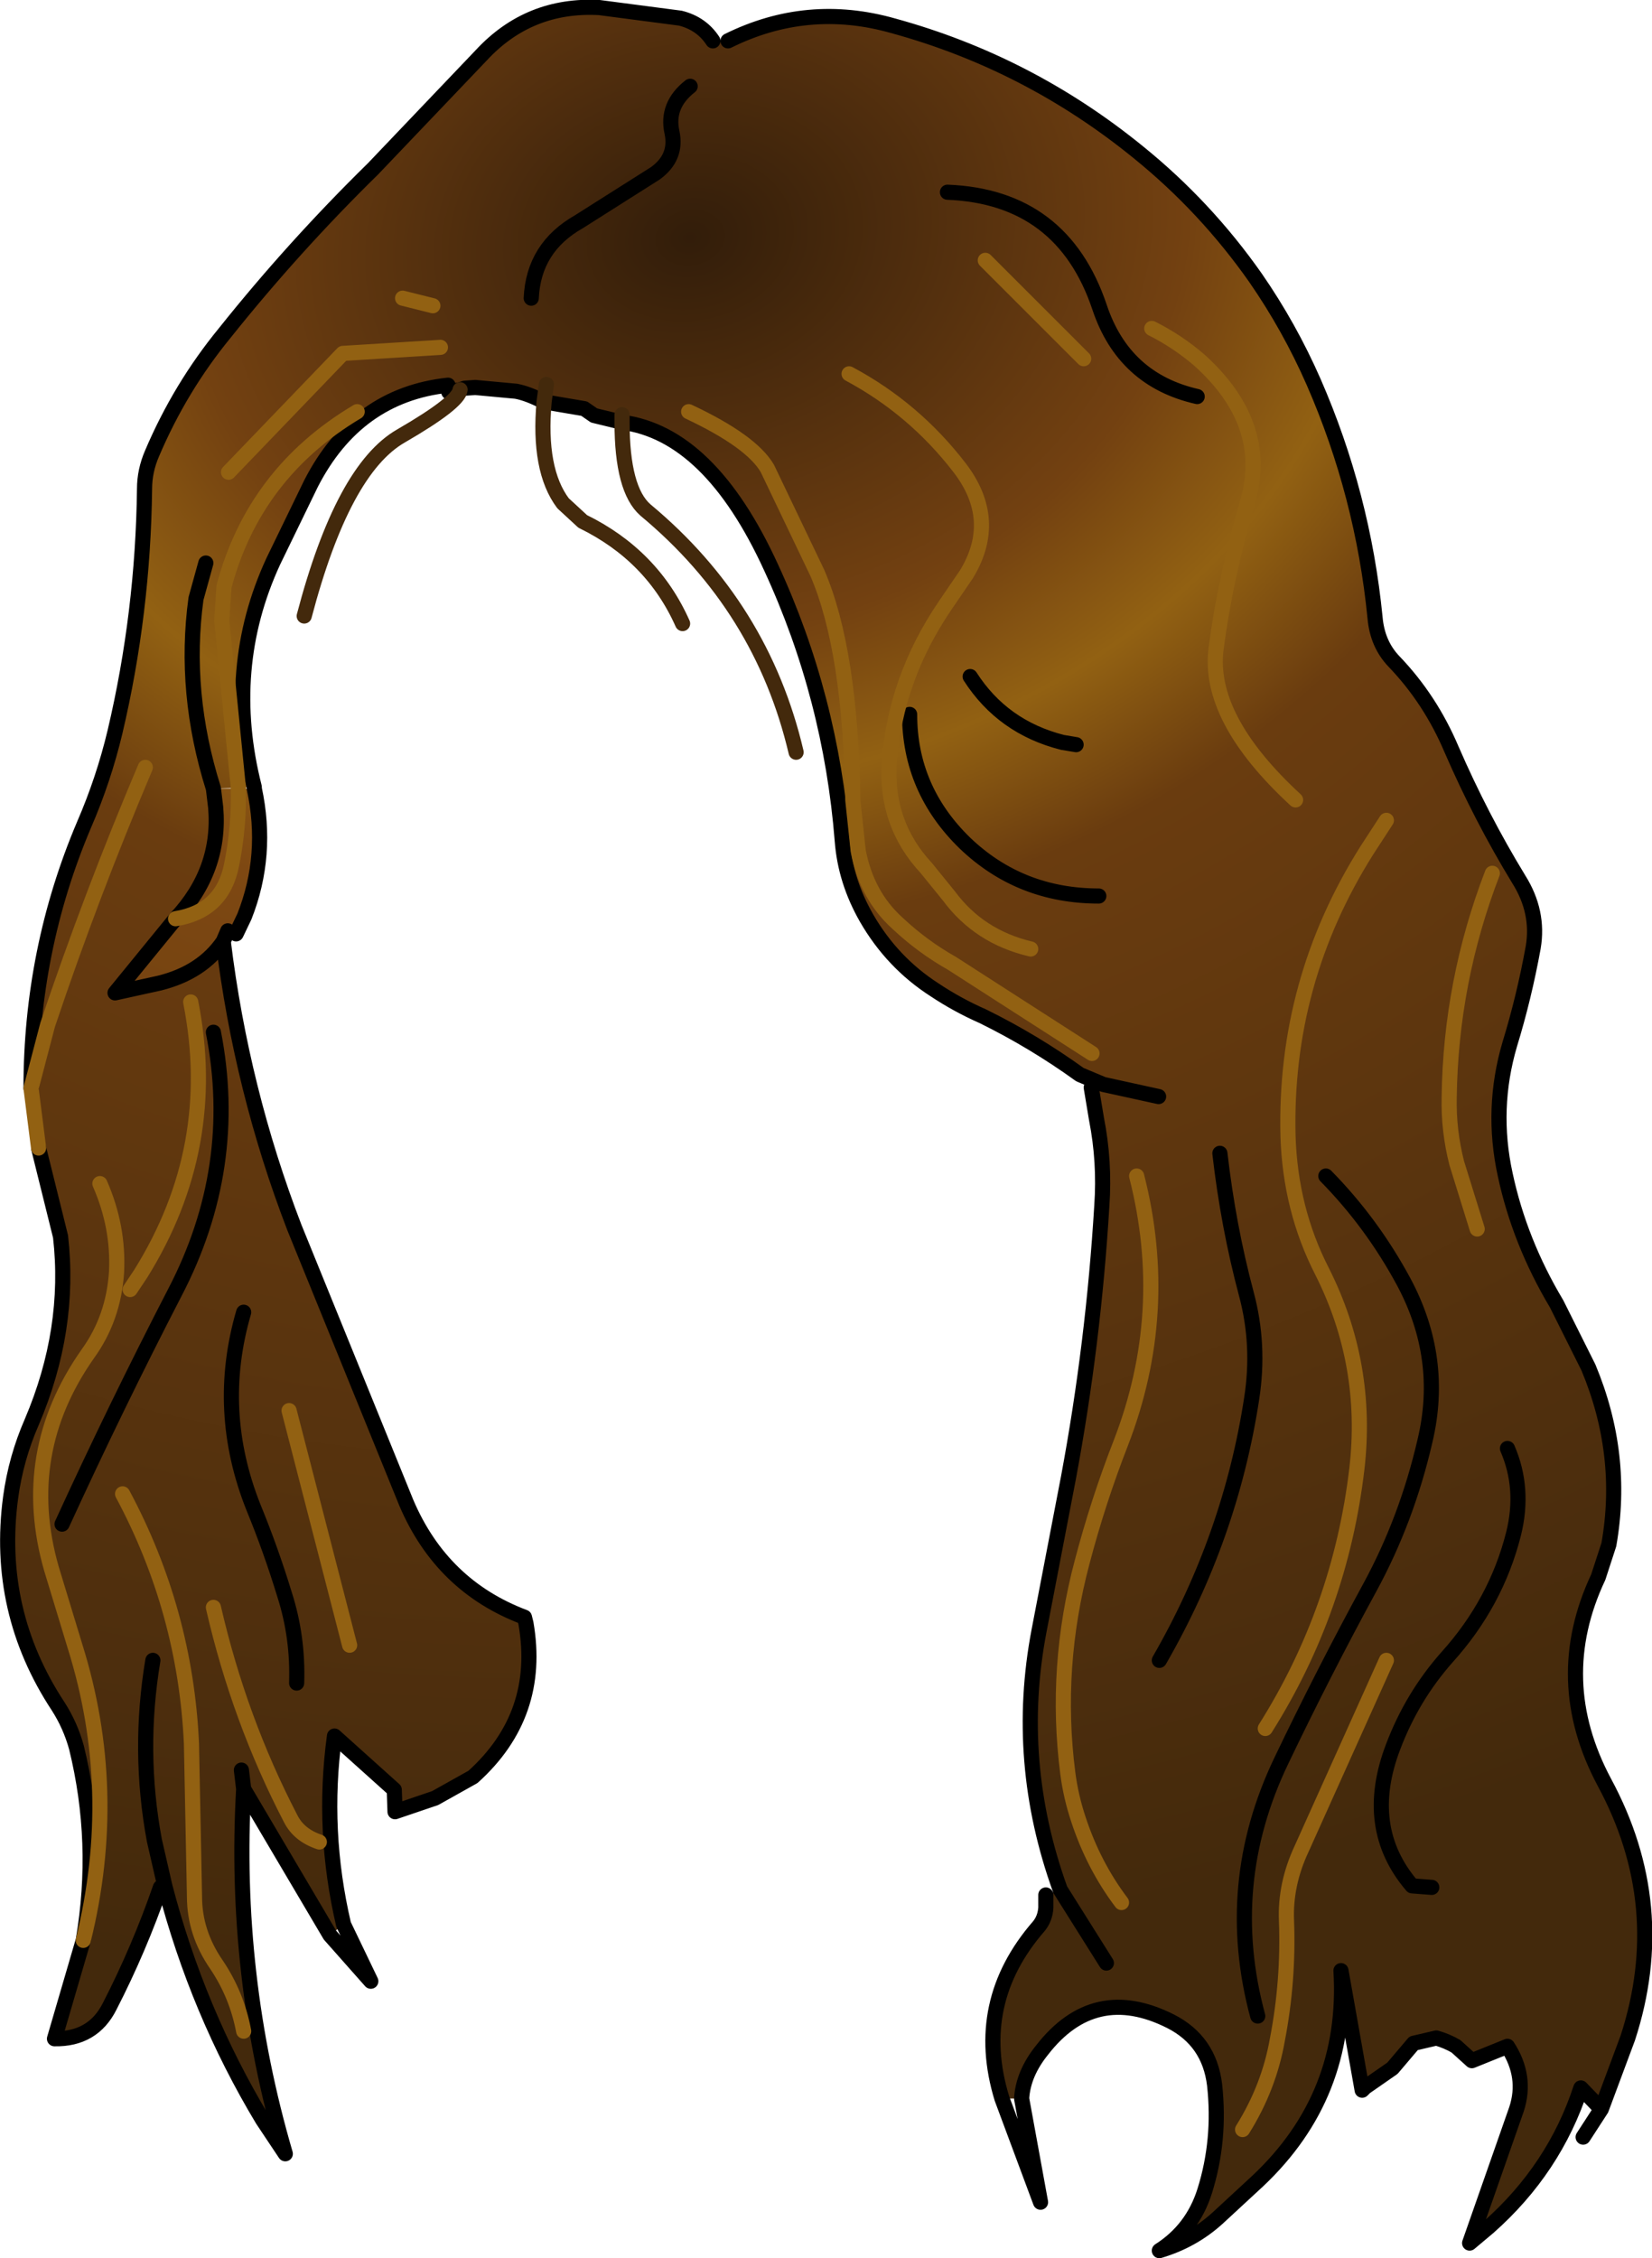 <?xml version="1.0" encoding="UTF-8" standalone="no"?>
<svg xmlns:xlink="http://www.w3.org/1999/xlink" height="149.2px" width="109.15px" xmlns="http://www.w3.org/2000/svg">
  <g transform="matrix(1.0, 0.0, 0.0, 1.0, 52.6, 72.2)">
    <path d="M-37.85 -10.0 Q-39.25 -7.95 -42.05 -7.25 L-45.0 -6.6 -41.0 -11.5 Q-38.0 -14.7 -38.35 -18.85 L-38.5 -20.1 -36.85 -20.1 Q-36.8 -17.5 -37.3 -15.05 -37.9 -12.0 -41.0 -11.5 -37.9 -12.0 -37.3 -15.05 -36.8 -17.5 -36.85 -20.1 L-35.8 -20.1 Q-34.85 -15.7 -36.45 -11.65 L-37.0 -10.5 -37.55 -10.7 -37.85 -10.0" fill="url(#gradient0)" fill-rule="evenodd" stroke="none"/>
    <path d="M-4.5 -69.5 Q0.75 -72.1 6.4 -70.5 15.35 -68.05 22.6 -62.15 27.05 -58.55 30.35 -53.85 32.6 -50.6 34.2 -46.95 37.45 -39.5 38.25 -31.4 38.4 -29.65 39.5 -28.5 41.9 -26.0 43.3 -22.7 45.25 -18.2 47.75 -14.1 49.1 -11.95 48.7 -9.6 48.1 -6.3 47.15 -3.2 45.9 1.05 46.85 5.4 47.8 9.85 50.25 13.95 L52.35 18.15 Q54.75 23.9 53.7 29.85 L53.0 32.0 Q49.8 38.8 53.4 45.55 57.8 53.7 54.95 62.45 L53.2 67.15 51.85 65.75 Q50.1 71.1 45.75 74.95 L44.5 76.0 47.6 67.15 Q48.3 65.0 47.0 63.0 L44.65 63.95 43.6 63.0 Q43.0 62.65 42.3 62.45 L40.8 62.8 39.4 64.45 37.6 65.7 37.4 65.9 36.0 58.0 Q36.5 66.25 30.5 71.9 L27.85 74.35 Q26.2 75.85 24.0 76.5 26.2 75.1 27.0 72.55 28.05 69.2 27.65 65.55 27.3 62.65 24.75 61.35 19.7 58.8 16.25 63.25 15.0 64.8 14.9 66.45 L13.6 66.45 Q11.65 60.1 16.05 55.05 16.45 54.55 16.5 53.85 L16.5 53.0 17.45 52.65 Q14.4 44.2 16.05 35.55 L18.0 25.4 Q19.65 16.55 20.2 7.45 20.4 4.55 19.85 1.75 L19.5 -0.35 18.75 -1.2 Q15.7 -3.4 12.35 -5.05 10.65 -5.8 9.15 -6.8 6.35 -8.6 4.65 -11.55 3.25 -14.0 3.05 -16.65 2.3 -26.15 -1.65 -34.7 -5.7 -43.55 -11.5 -44.3 L-13.35 -44.75 -14.0 -45.2 -16.65 -45.65 Q-17.7 -46.2 -18.5 -46.35 L-21.2 -46.6 -21.9 -46.55 -22.2 -46.45 -22.95 -46.3 -22.95 -46.5 -23.0 -46.75 Q-29.05 -46.1 -32.05 -40.25 L-34.55 -35.1 Q-37.8 -28.05 -35.8 -20.2 L-36.85 -20.15 -38.5 -20.1 -38.35 -18.85 Q-38.0 -14.7 -41.0 -11.5 L-45.0 -6.6 -42.05 -7.25 Q-39.25 -7.95 -37.85 -10.0 -36.65 -0.2 -33.15 8.9 L-25.75 27.1 Q-23.4 32.6 -17.95 34.65 L-17.85 35.05 Q-16.8 41.1 -21.35 45.2 L-23.85 46.6 -26.5 47.5 -26.55 46.05 -30.5 42.5 Q-31.35 48.75 -29.9 54.95 L-30.8 55.65 -36.5 46.0 Q-37.2 58.3 -33.75 70.1 L-35.25 67.85 Q-39.55 60.7 -41.7 52.45 L-42.0 52.5 Q-43.4 56.55 -45.35 60.35 -46.45 62.55 -49.0 62.5 L-47.1 56.0 Q-46.0 49.55 -47.55 43.25 -47.95 41.8 -48.75 40.55 -52.9 34.25 -51.9 26.75 -51.55 24.15 -50.5 21.75 -47.9 15.65 -48.6 9.5 L-50.05 3.65 -50.55 -0.3 Q-50.55 -9.45 -47.05 -17.7 -45.75 -20.7 -45.0 -23.85 -43.15 -31.7 -43.05 -39.9 -43.05 -41.1 -42.55 -42.25 -40.7 -46.6 -37.75 -50.2 -33.2 -55.9 -27.95 -61.05 L-20.8 -68.55 Q-17.65 -71.95 -13.0 -71.7 L-7.65 -71.0 Q-6.25 -70.65 -5.5 -69.5 L-4.5 -69.5 M26.5 -46.0 Q21.65 -47.1 20.05 -51.9 17.6 -59.2 10.0 -59.5 17.6 -59.2 20.05 -51.9 21.65 -47.1 26.5 -46.0 M15.5 -9.5 Q12.1 -10.3 10.1 -13.0 L8.6 -14.85 Q5.9 -17.75 6.15 -21.8 6.55 -27.35 9.85 -32.2 L11.25 -34.25 Q13.45 -37.85 10.8 -41.3 7.8 -45.2 3.5 -47.5 7.8 -45.2 10.8 -41.3 13.45 -37.85 11.25 -34.25 L9.85 -32.2 Q6.55 -27.35 6.15 -21.8 5.9 -17.75 8.6 -14.85 L10.1 -13.0 Q12.1 -10.3 15.5 -9.5 M23.5 -50.5 Q25.2 -49.65 26.65 -48.4 31.3 -44.2 29.85 -39.1 28.35 -34.0 27.75 -29.35 27.15 -24.75 33.0 -19.35 27.15 -24.75 27.75 -29.35 28.35 -34.0 29.85 -39.1 31.3 -44.2 26.65 -48.4 25.2 -49.65 23.5 -50.5 M18.5 -23.0 L17.6 -23.15 Q13.65 -24.15 11.5 -27.5 13.65 -24.15 17.6 -23.15 L18.5 -23.0 M20.0 -13.0 Q14.8 -13.0 11.15 -16.5 7.5 -20.05 7.5 -25.0 7.5 -20.05 11.15 -16.5 14.8 -13.0 20.0 -13.0 M-7.1 -45.0 Q-2.95 -43.05 -1.9 -41.25 L1.4 -34.35 Q3.6 -29.25 3.75 -19.3 L4.1 -16.0 Q4.65 -13.05 6.7 -11.2 8.35 -9.65 10.3 -8.55 L19.55 -2.6 10.3 -8.55 Q8.35 -9.65 6.7 -11.2 4.65 -13.05 4.1 -16.0 L3.75 -19.3 Q3.6 -29.25 1.4 -34.35 L-1.9 -41.25 Q-2.95 -43.05 -7.1 -45.0 M23.95 0.25 L20.3 -0.55 18.75 -1.2 20.3 -0.55 23.95 0.25 M45.0 9.0 L43.65 4.65 Q43.1 2.5 43.15 0.3 43.25 -7.35 46.0 -14.5 43.25 -7.35 43.15 0.3 43.1 2.5 43.65 4.65 L45.0 9.0 M12.5 -55.0 L19.0 -48.5 12.5 -55.0 M39.0 -18.0 L37.7 -16.0 Q32.25 -7.35 32.5 2.85 32.65 7.7 34.75 11.8 37.85 17.95 37.05 24.85 35.95 34.15 31.0 42.0 35.95 34.15 37.05 24.85 37.85 17.95 34.75 11.8 32.65 7.7 32.5 2.85 32.25 -7.35 37.7 -16.0 L39.0 -18.0 M28.0 4.0 Q28.55 8.8 29.75 13.3 30.65 16.65 30.1 20.2 28.7 29.35 24.0 37.5 28.7 29.35 30.1 20.2 30.65 16.65 29.75 13.3 28.55 8.8 28.0 4.0 M35.0 5.5 Q38.05 8.6 40.15 12.5 42.85 17.55 41.55 23.0 40.35 28.2 37.9 32.7 34.85 38.3 32.05 44.15 28.15 52.3 30.5 61.0 28.15 52.3 32.05 44.15 34.85 38.3 37.9 32.7 40.35 28.2 41.55 23.0 42.85 17.55 40.15 12.5 38.05 8.6 35.0 5.5 M47.0 23.5 Q48.15 26.15 47.4 29.15 46.25 33.7 43.0 37.3 40.7 39.9 39.45 43.2 37.4 48.55 40.7 52.4 L42.0 52.5 40.7 52.4 Q37.4 48.55 39.45 43.2 40.7 39.9 43.0 37.3 46.25 33.7 47.4 29.15 48.15 26.15 47.0 23.5 M21.5 53.5 Q19.65 51.05 18.65 48.0 18.15 46.5 17.95 44.95 17.05 37.95 18.9 31.0 19.95 27.0 21.45 23.15 24.8 14.5 22.5 5.5 24.8 14.5 21.45 23.15 19.95 27.0 18.9 31.0 17.05 37.95 17.95 44.95 18.15 46.5 18.65 48.0 19.65 51.05 21.5 53.5 M29.5 68.5 Q31.25 65.7 31.8 62.55 32.55 58.65 32.4 54.7 32.3 52.3 33.4 49.95 L39.0 37.5 33.4 49.95 Q32.3 52.3 32.4 54.7 32.55 58.65 31.8 62.55 31.25 65.7 29.5 68.5 M20.5 57.5 L17.45 52.65 20.5 57.5 M-26.0 -52.5 L-24.0 -52.0 -26.0 -52.5 M-7.0 -66.5 Q-8.6 -65.25 -8.2 -63.45 -7.85 -61.8 -9.3 -60.75 L-14.35 -57.55 Q-17.35 -55.85 -17.5 -52.5 -17.35 -55.85 -14.35 -57.55 L-9.3 -60.75 Q-7.85 -61.8 -8.2 -63.45 -8.6 -65.25 -7.0 -66.5 M-50.55 -0.3 L-49.45 -4.5 Q-46.6 -13.0 -43.0 -21.5 -46.6 -13.0 -49.45 -4.5 L-50.55 -0.3 M-46.0 6.0 Q-44.75 8.85 -44.9 11.85 -45.1 14.9 -46.8 17.25 -51.4 23.8 -49.2 31.45 L-47.65 36.55 Q-44.65 46.1 -47.1 56.0 -44.65 46.1 -47.65 36.55 L-49.2 31.45 Q-51.4 23.8 -46.8 17.25 -45.1 14.9 -44.9 11.85 -44.75 8.85 -46.0 6.0 M-39.0 -35.0 L-39.65 -32.65 Q-40.5 -26.45 -38.5 -20.1 -40.5 -26.45 -39.65 -32.65 L-39.0 -35.0 M-16.5 -46.8 L-16.65 -45.65 -16.5 -46.8 M-11.5 -44.8 L-11.5 -44.3 -11.5 -44.8 M-29.0 -45.0 Q-35.8 -40.95 -37.8 -33.45 L-37.95 -31.2 -36.85 -20.15 -37.95 -31.2 -37.8 -33.45 Q-35.8 -40.95 -29.0 -45.0 M-37.5 -41.0 L-29.95 -48.85 -23.5 -49.25 -29.95 -48.85 -37.5 -41.0 M-31.5 49.5 Q-32.85 49.05 -33.4 47.95 -36.8 41.4 -38.5 34.0 -36.8 41.4 -33.4 47.95 -32.85 49.05 -31.5 49.5 M-36.65 44.75 L-36.5 46.0 -36.65 44.75 M-33.0 39.0 Q-32.9 35.95 -33.8 33.15 -34.7 30.2 -35.85 27.4 -38.4 21.0 -36.5 14.5 -38.4 21.0 -35.85 27.4 -34.7 30.2 -33.8 33.15 -32.9 35.95 -33.0 39.0 M-44.0 13.0 L-43.3 11.95 Q-38.1 3.6 -40.0 -6.0 -38.1 3.6 -43.3 11.95 L-44.0 13.0 M-33.5 21.0 L-29.5 36.5 -33.5 21.0 M-48.5 28.5 Q-44.95 20.75 -41.05 13.2 -36.75 4.95 -38.5 -4.0 -36.75 4.95 -41.05 13.2 -44.95 20.75 -48.5 28.5 M-42.5 37.5 Q-43.5 43.5 -42.4 49.4 L-41.7 52.45 -42.4 49.4 Q-43.5 43.5 -42.5 37.5 M-36.5 62.0 Q-36.95 59.6 -38.3 57.6 -39.75 55.5 -39.75 53.1 L-39.95 43.0 Q-40.35 34.25 -44.5 26.5 -40.35 34.25 -39.95 43.0 L-39.75 53.1 Q-39.75 55.5 -38.3 57.6 -36.95 59.6 -36.5 62.0" fill="url(#gradient1)" fill-rule="evenodd" stroke="none"/>
    <path d="M-4.5 -69.5 Q0.75 -72.1 6.4 -70.5 15.35 -68.05 22.6 -62.15 27.05 -58.55 30.35 -53.85 32.6 -50.6 34.2 -46.95 37.45 -39.5 38.25 -31.4 38.4 -29.65 39.5 -28.5 41.9 -26.0 43.3 -22.7 45.25 -18.2 47.75 -14.1 49.1 -11.95 48.7 -9.6 48.1 -6.3 47.15 -3.2 45.9 1.05 46.85 5.4 47.8 9.85 50.25 13.95 L52.35 18.15 Q54.75 23.9 53.7 29.85 L53.0 32.0 Q49.8 38.8 53.4 45.55 57.8 53.7 54.95 62.45 L53.2 67.15 52.0 69.0 M10.0 -59.5 Q17.6 -59.2 20.05 -51.9 21.65 -47.1 26.5 -46.0 M7.5 -25.0 Q7.5 -20.05 11.15 -16.5 14.8 -13.0 20.0 -13.0 M11.5 -27.5 Q13.65 -24.15 17.6 -23.15 L18.5 -23.0 M-11.5 -44.3 Q-5.7 -43.55 -1.65 -34.7 2.3 -26.15 3.05 -16.65 3.25 -14.0 4.65 -11.55 6.35 -8.6 9.15 -6.8 10.65 -5.8 12.35 -5.05 15.7 -3.4 18.75 -1.2 L20.3 -0.55 23.95 0.25 M42.0 52.5 L40.7 52.4 Q37.4 48.55 39.45 43.2 40.7 39.9 43.0 37.3 46.25 33.7 47.4 29.15 48.15 26.15 47.0 23.5 M30.5 61.0 Q28.15 52.3 32.05 44.15 34.85 38.3 37.9 32.7 40.35 28.2 41.55 23.0 42.85 17.55 40.15 12.5 38.05 8.6 35.0 5.5 M24.0 37.5 Q28.7 29.35 30.1 20.2 30.65 16.65 29.75 13.3 28.55 8.8 28.0 4.0 M17.45 52.65 Q14.4 44.2 16.05 35.55 L18.0 25.4 Q19.65 16.55 20.2 7.45 20.4 4.55 19.85 1.75 L19.5 -0.35 M53.2 67.15 L51.85 65.75 Q50.1 71.1 45.75 74.95 L44.5 76.0 47.6 67.15 Q48.3 65.0 47.0 63.0 L44.65 63.95 43.6 63.0 Q43.0 62.65 42.3 62.45 L40.8 62.8 39.4 64.45 37.6 65.7 37.4 65.9 36.0 58.0 Q36.5 66.25 30.5 71.9 L27.85 74.35 Q26.2 75.85 24.0 76.5 26.2 75.1 27.0 72.55 28.05 69.2 27.65 65.55 27.3 62.65 24.75 61.35 19.7 58.8 16.25 63.25 15.0 64.8 14.9 66.45 L16.15 73.3 13.6 66.45 Q11.65 60.1 16.05 55.05 16.45 54.55 16.5 53.85 L16.5 53.0 M17.45 52.65 L20.5 57.5 M-50.55 -0.3 Q-50.55 -9.45 -47.05 -17.7 -45.75 -20.7 -45.0 -23.85 -43.15 -31.7 -43.05 -39.9 -43.05 -41.1 -42.55 -42.25 -40.7 -46.6 -37.75 -50.2 -33.2 -55.9 -27.95 -61.05 L-20.8 -68.55 Q-17.65 -71.95 -13.0 -71.7 L-7.65 -71.0 Q-6.25 -70.65 -5.5 -69.5 M-17.5 -52.5 Q-17.35 -55.85 -14.35 -57.55 L-9.3 -60.75 Q-7.85 -61.8 -8.2 -63.45 -8.6 -65.25 -7.0 -66.5 M-50.05 3.65 L-48.6 9.5 Q-47.9 15.65 -50.5 21.75 -51.55 24.15 -51.9 26.75 -52.9 34.25 -48.75 40.55 -47.95 41.8 -47.55 43.25 -46.0 49.55 -47.1 56.0 M-37.85 -10.0 Q-39.25 -7.95 -42.05 -7.25 L-45.0 -6.6 -41.0 -11.5 Q-38.0 -14.7 -38.35 -18.85 L-38.5 -20.1 Q-40.5 -26.45 -39.65 -32.65 L-39.0 -35.0 M-22.95 -46.5 L-22.95 -46.3 -22.2 -46.45 -21.9 -46.55 -21.2 -46.6 -18.5 -46.35 Q-17.7 -46.2 -16.65 -45.65 L-14.0 -45.2 -13.35 -44.75 -11.5 -44.3 M-35.8 -20.2 Q-37.8 -28.05 -34.55 -35.1 L-32.05 -40.25 Q-29.05 -46.1 -23.0 -46.75 M-35.8 -20.2 L-35.8 -20.1 Q-34.85 -15.7 -36.45 -11.65 L-37.0 -10.5 M-37.55 -10.7 L-37.85 -10.0 Q-36.65 -0.2 -33.15 8.9 L-25.75 27.1 Q-23.4 32.6 -17.95 34.65 L-17.85 35.05 Q-16.8 41.1 -21.35 45.2 L-23.85 46.6 -26.5 47.5 -26.55 46.05 -30.5 42.5 Q-31.35 48.75 -29.9 54.95 L-28.1 58.7 -30.8 55.65 -36.5 46.0 Q-37.2 58.3 -33.75 70.1 L-35.25 67.85 Q-39.55 60.7 -41.7 52.45 L-42.4 49.4 Q-43.5 43.5 -42.5 37.5 M-42.0 52.5 Q-43.4 56.55 -45.35 60.35 -46.45 62.55 -49.0 62.5 L-47.1 56.0 M-36.5 14.5 Q-38.4 21.0 -35.85 27.4 -34.7 30.2 -33.8 33.15 -32.9 35.95 -33.0 39.0 M-36.5 46.0 L-36.65 44.75 M-38.5 -4.0 Q-36.75 4.95 -41.05 13.2 -44.95 20.75 -48.5 28.5" fill="none" stroke="#000000" stroke-linecap="round" stroke-linejoin="round" stroke-width="1.0"/>
    <path d="M33.0 -19.35 Q27.15 -24.75 27.75 -29.35 28.35 -34.0 29.85 -39.1 31.3 -44.2 26.65 -48.4 25.2 -49.65 23.5 -50.5 M3.5 -47.5 Q7.8 -45.2 10.8 -41.3 13.45 -37.85 11.25 -34.25 L9.85 -32.2 Q6.55 -27.35 6.15 -21.8 5.9 -17.75 8.6 -14.85 L10.1 -13.0 Q12.1 -10.3 15.5 -9.5 M19.55 -2.6 L10.3 -8.55 Q8.35 -9.65 6.7 -11.2 4.65 -13.05 4.1 -16.0 L3.75 -19.3 Q3.6 -29.25 1.4 -34.35 L-1.9 -41.25 Q-2.95 -43.05 -7.1 -45.0 M31.0 42.0 Q35.95 34.15 37.05 24.85 37.85 17.95 34.75 11.8 32.65 7.7 32.5 2.85 32.25 -7.35 37.7 -16.0 L39.0 -18.0 M19.0 -48.5 L12.5 -55.0 M46.0 -14.5 Q43.25 -7.35 43.15 0.3 43.1 2.5 43.65 4.65 L45.0 9.0 M22.5 5.5 Q24.8 14.5 21.45 23.15 19.95 27.0 18.9 31.0 17.05 37.95 17.95 44.95 18.15 46.5 18.65 48.0 19.65 51.05 21.5 53.5 M39.0 37.5 L33.4 49.95 Q32.3 52.3 32.4 54.7 32.55 58.65 31.8 62.55 31.25 65.7 29.5 68.5 M-24.0 -52.0 L-26.0 -52.5 M-43.0 -21.5 Q-46.6 -13.0 -49.45 -4.5 L-50.55 -0.3 -50.05 3.65 M-47.1 56.0 Q-44.65 46.1 -47.65 36.55 L-49.2 31.45 Q-51.4 23.8 -46.8 17.25 -45.1 14.9 -44.9 11.85 -44.75 8.85 -46.0 6.0 M-23.5 -49.25 L-29.95 -48.85 -37.5 -41.0 M-36.85 -20.15 L-37.95 -31.2 -37.8 -33.45 Q-35.8 -40.95 -29.0 -45.0 M-41.0 -11.5 Q-37.9 -12.0 -37.3 -15.05 -36.8 -17.5 -36.85 -20.1 L-36.85 -20.15 M-38.5 34.0 Q-36.8 41.4 -33.4 47.95 -32.85 49.05 -31.5 49.5 M-29.5 36.5 L-33.5 21.0 M-40.0 -6.0 Q-38.1 3.6 -43.3 11.95 L-44.0 13.0 M-44.5 26.5 Q-40.35 34.25 -39.95 43.0 L-39.75 53.1 Q-39.75 55.5 -38.3 57.6 -36.95 59.6 -36.5 62.0" fill="none" stroke="#926112" stroke-linecap="round" stroke-linejoin="round" stroke-width="1.0"/>
    <path d="M-16.65 -45.65 L-16.5 -46.8 M-11.5 -44.3 L-11.5 -44.8 M-16.65 -45.65 Q-17.05 -41.15 -15.4 -38.95 L-14.1 -37.75 Q-9.5 -35.5 -7.5 -31.0 M-11.5 -44.3 Q-11.5 -39.85 -9.95 -38.5 -2.25 -32.1 0.0 -22.5 M-22.2 -46.45 Q-22.3 -45.6 -26.1 -43.4 -29.95 -41.2 -32.5 -31.5" fill="none" stroke="#43290c" stroke-linecap="round" stroke-linejoin="round" stroke-width="1.0"/>
  </g>
  <defs>
    <radialGradient cx="0" cy="0" gradientTransform="matrix(0.025, 0.137, -0.172, 0.031, -7.0, -56.5)" gradientUnits="userSpaceOnUse" id="gradient0" r="819.2" spreadMethod="pad">
      <stop offset="0.0" stop-color="#241606"/>
      <stop offset="0.231" stop-color="#844a13"/>
      <stop offset="0.318" stop-color="#926112"/>
      <stop offset="0.404" stop-color="#7e4812"/>
      <stop offset="1.0" stop-color="#43290c"/>
    </radialGradient>
    <radialGradient cx="0" cy="0" gradientTransform="matrix(0.025, 0.137, -0.172, 0.031, -7.0, -56.5)" gradientUnits="userSpaceOnUse" id="gradient1" r="819.2" spreadMethod="pad">
      <stop offset="0.0" stop-color="#321d0a"/>
      <stop offset="0.231" stop-color="#734111"/>
      <stop offset="0.318" stop-color="#926112"/>
      <stop offset="0.404" stop-color="#6a3c0f"/>
      <stop offset="1.0" stop-color="#43290c"/>
    </radialGradient>
  </defs>
</svg>
